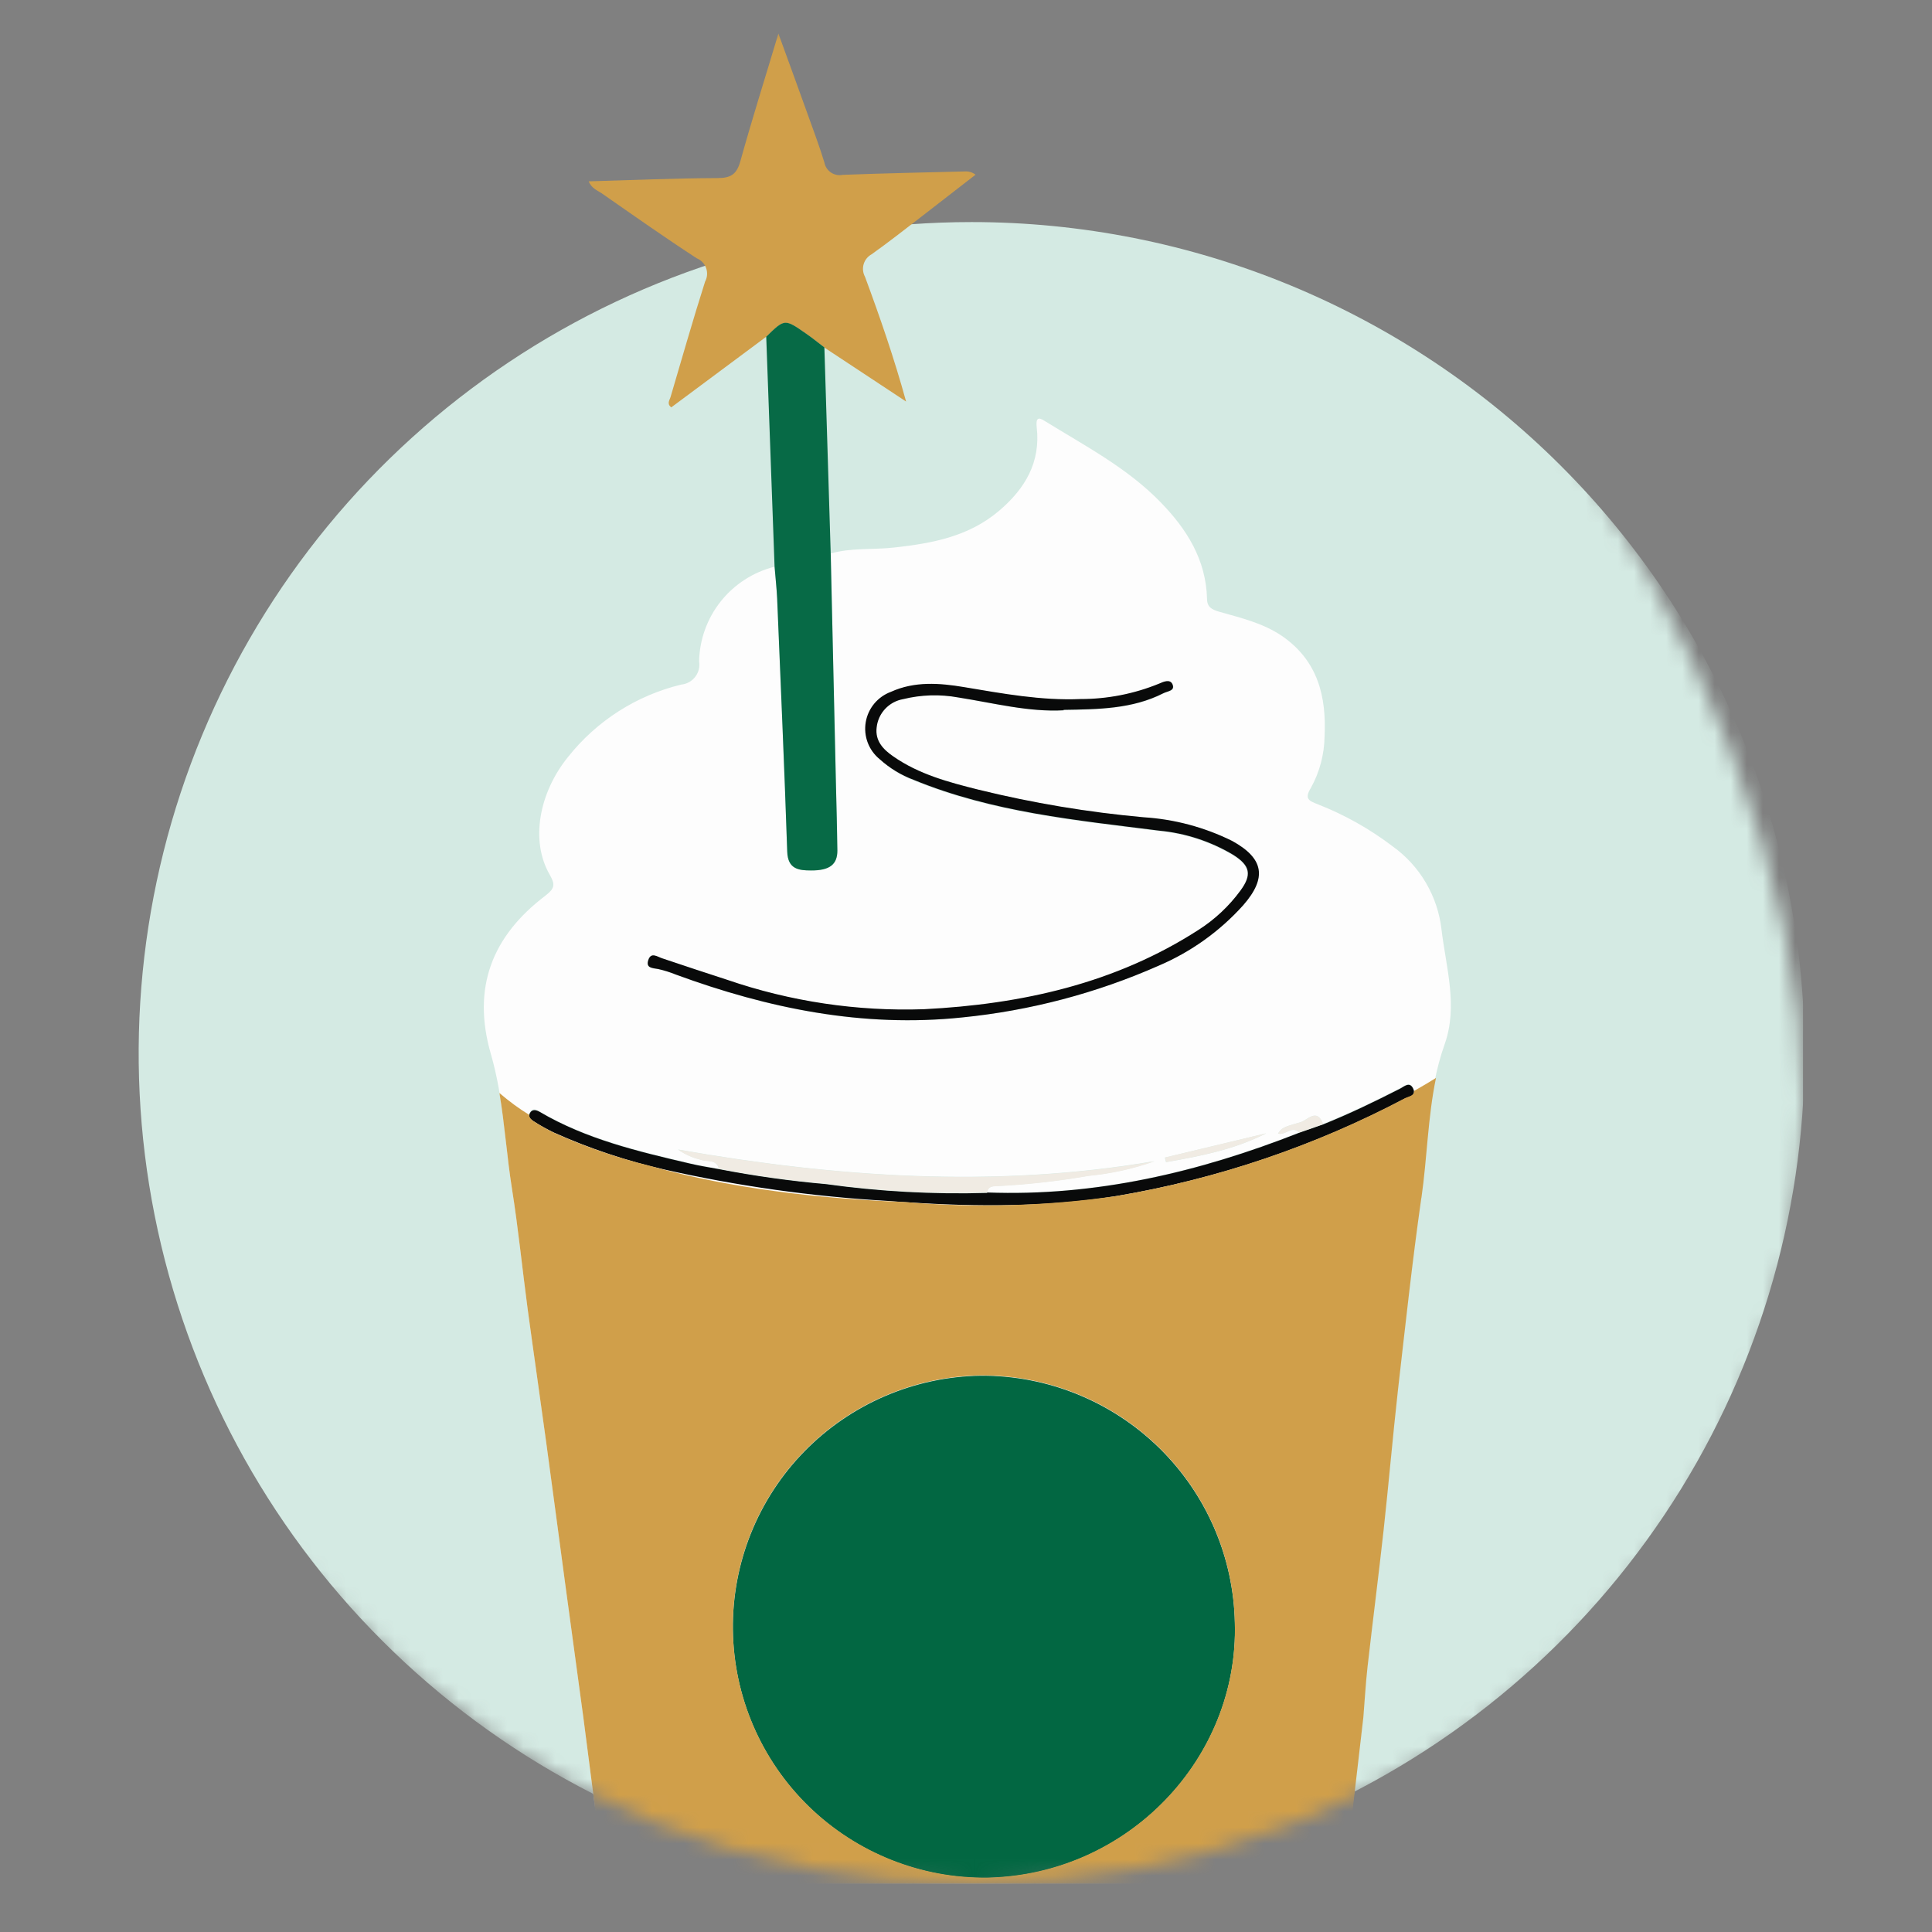 <svg width="120" height="120" viewBox="0 0 120 120" fill="none" xmlns="http://www.w3.org/2000/svg">
<rect x="0" y="0" width="120" height="120" fill="#808080" stroke="none"/>
<g clip-path="url(#clip0_860_14772)">
<mask id="mask0_860_14772" style="mask-type:luminance" maskUnits="userSpaceOnUse" x="6" y="1" width="106" height="116">
<path d="M57.714 2C34.5 -3.5 6 23.197 6 78.781C7.482 92.732 10.77 89.038 21.873 100.426C33.377 112.208 46.976 116.995 60.549 116.995C67.305 116.995 73.996 115.736 80.238 113.292C86.481 110.847 92.153 107.264 96.93 102.747C101.708 98.23 105.498 92.867 108.084 86.965C110.669 81.064 112 74.738 112 68.35C112 41.488 86.13 2 57.714 2Z" fill="white"/>
</mask>
<g mask="url(#mask0_860_14772)">
<path d="M112.086 65.425C112.086 75.637 109.051 85.619 103.366 94.11C97.682 102.601 89.602 109.219 80.148 113.127C70.695 117.034 60.292 118.057 50.256 116.065C40.22 114.072 31.002 109.155 23.767 101.934C16.531 94.713 11.604 85.513 9.607 75.498C7.611 65.482 8.636 55.1 12.552 45.666C16.467 36.231 23.098 28.168 31.606 22.494C40.114 16.821 50.117 13.793 60.349 13.793C67.144 13.793 73.871 15.128 80.148 17.723C86.425 20.318 92.128 24.121 96.932 28.915C101.737 33.71 105.547 39.402 108.147 45.666C110.747 51.93 112.086 58.644 112.086 65.425Z" fill="#D4EAE3"/>
<path d="M81.278 136.181C77.206 140.183 72.172 142.181 66.657 143.214C57.712 144.892 49.584 142.697 41.958 138.081C41.446 137.72 40.962 137.322 40.51 136.889C39.687 134.452 39.542 131.885 39.201 129.366C38.166 121.807 37.219 114.243 36.236 106.684C35.857 103.889 35.477 101.096 35.098 98.304C34.705 95.376 34.322 92.444 33.918 89.526C33.546 86.769 33.142 84.012 32.77 81.265C32.439 78.782 32.19 76.283 31.797 73.815C31.357 71.027 31.28 68.182 30.488 65.466C29.298 61.335 30.571 58.139 33.877 55.63C34.456 55.186 34.498 54.943 34.141 54.324C32.925 52.217 33.484 49.228 35.289 47.008C37.063 44.773 39.534 43.193 42.31 42.521C42.481 42.505 42.646 42.454 42.796 42.371C42.946 42.288 43.077 42.175 43.182 42.04C43.286 41.904 43.361 41.748 43.403 41.582C43.444 41.416 43.451 41.244 43.422 41.075C43.451 39.719 43.925 38.409 44.772 37.348C45.619 36.286 46.791 35.531 48.11 35.199C48.161 35.86 48.239 36.516 48.27 37.177C48.487 42.417 48.72 47.658 48.896 52.899C48.932 53.983 49.605 54.055 50.365 54.066C51.535 54.066 52.021 53.694 52.011 52.827C52.011 51.463 51.959 50.1 51.922 48.737L51.597 34.378C52.89 34.007 54.235 34.156 55.549 34.007C57.919 33.743 60.164 33.33 62.058 31.724C63.682 30.341 64.644 28.704 64.391 26.53C64.329 25.926 64.51 25.9 64.908 26.159C67.412 27.707 70.025 29.065 72.1 31.208C73.729 32.886 74.909 34.776 74.971 37.192C74.971 37.709 75.271 37.864 75.737 37.998C77.077 38.38 78.437 38.695 79.632 39.505C81.873 41.054 82.39 43.28 82.271 45.743C82.255 46.867 81.96 47.971 81.412 48.954C81.003 49.625 81.309 49.744 81.852 49.956C83.518 50.608 85.085 51.489 86.508 52.574C87.346 53.176 88.048 53.946 88.569 54.836C89.09 55.725 89.419 56.713 89.535 57.737C89.819 60.112 90.569 62.487 89.731 64.857C88.629 67.955 88.697 71.207 88.257 74.383C87.693 78.343 87.263 82.319 86.808 86.294C86.482 89.201 86.234 92.113 85.913 95.02C85.592 97.927 85.235 100.7 84.915 103.519C84.796 104.551 84.744 105.584 84.656 106.643C84.247 110.21 83.823 113.778 83.425 117.346C82.763 123.311 82.105 129.276 81.454 135.242C81.402 135.549 81.334 135.854 81.252 136.155M44.664 72.596C44.053 72.483 43.438 72.39 42.833 72.245C39.63 71.492 36.422 70.738 33.52 69.039C33.297 68.91 33.075 68.796 32.904 69.096C32.734 69.395 32.946 69.504 33.117 69.612C33.524 69.874 33.947 70.11 34.384 70.319C36.592 71.31 38.894 72.078 41.255 72.612C45.807 73.644 50.438 74.295 55.099 74.558C59.864 74.925 64.639 75.023 69.347 74.259C75.601 73.206 81.645 71.163 87.253 68.208C87.476 68.089 87.983 68.053 87.77 67.588C87.558 67.123 87.207 67.475 86.969 67.588C85.416 68.388 83.818 69.137 82.178 69.813C81.79 68.781 81.2 69.591 80.76 69.71C79.617 70.025 79.627 70.072 79.379 70.402C79.829 70.552 80.238 69.886 80.698 70.34C74.464 72.798 68.054 74.311 61.302 74.058C61.349 73.753 61.551 73.681 61.82 73.67C63.766 73.574 65.705 73.359 67.624 73.025C69.015 72.89 70.384 72.587 71.701 72.121C61.789 73.81 51.948 73.123 42.113 71.398C42.537 71.698 43.015 71.912 43.521 72.028C43.903 72.173 44.493 71.977 44.648 72.586M60.945 85.437C56.8 85.487 52.845 87.179 49.949 90.139C47.053 93.1 45.455 97.087 45.505 101.224C45.555 105.361 47.249 109.308 50.216 112.198C53.182 115.088 57.178 116.683 61.323 116.633C70.072 116.442 76.932 109.183 76.683 100.798C76.602 96.689 74.907 92.777 71.963 89.904C69.019 87.031 65.063 85.427 60.945 85.437ZM66.067 44.106C68.23 44.07 70.325 44.054 72.275 43.073C72.534 42.939 73.026 42.929 72.84 42.51C72.695 42.19 72.322 42.34 72.007 42.479C70.46 43.112 68.804 43.435 67.133 43.429C64.665 43.538 62.28 43.094 59.89 42.691C58.379 42.438 56.822 42.319 55.358 42.985C54.953 43.134 54.595 43.387 54.319 43.719C54.044 44.05 53.862 44.448 53.79 44.873C53.719 45.297 53.761 45.733 53.913 46.136C54.065 46.539 54.32 46.895 54.654 47.168C55.258 47.727 55.962 48.168 56.729 48.469C61.613 50.482 66.817 50.968 71.981 51.623C73.609 51.778 75.182 52.293 76.585 53.131C77.646 53.802 77.744 54.37 77.02 55.351C76.313 56.311 75.437 57.134 74.433 57.778C69.228 61.119 63.413 62.425 57.36 62.709C53.211 62.845 49.072 62.218 45.15 60.86C43.805 60.427 42.46 59.977 41.12 59.528C40.804 59.425 40.427 59.12 40.256 59.632C40.085 60.143 40.52 60.148 40.877 60.194C41.248 60.278 41.611 60.392 41.963 60.535C47.706 62.642 53.573 63.845 59.75 63.199C63.965 62.779 68.087 61.694 71.96 59.983C73.96 59.129 75.748 57.85 77.201 56.234C78.701 54.52 78.489 53.317 76.513 52.233C74.799 51.385 72.933 50.887 71.023 50.766C67.564 50.454 64.132 49.881 60.759 49.052C58.917 48.567 57.065 48.076 55.472 46.987C54.846 46.548 54.354 46.016 54.437 45.195C54.481 44.762 54.666 44.355 54.963 44.037C55.26 43.718 55.653 43.505 56.082 43.429C57.205 43.153 58.374 43.118 59.512 43.326C61.716 43.672 63.884 44.245 66.067 44.121M78.629 70.397L72.358 71.899C72.358 71.992 72.4 72.09 72.426 72.183C74.547 71.812 76.663 71.404 78.634 70.397" fill="#FDFDFD"/>
<path d="M47.582 20.923L41.695 25.301C41.395 25.074 41.596 24.852 41.653 24.646C42.357 22.265 43.035 19.875 43.795 17.489C43.864 17.362 43.905 17.222 43.916 17.077C43.927 16.933 43.908 16.788 43.859 16.652C43.81 16.515 43.733 16.391 43.633 16.286C43.533 16.181 43.412 16.099 43.278 16.044C41.286 14.748 39.336 13.374 37.38 12.011C37.111 11.825 36.754 11.717 36.562 11.263C39.263 11.185 41.907 11.072 44.556 11.061C45.399 11.061 45.766 10.829 45.994 9.982C46.698 7.447 47.499 4.917 48.348 2.083C49.01 3.905 49.579 5.459 50.138 7.019C50.505 8.051 50.888 9.053 51.204 10.091C51.227 10.216 51.275 10.336 51.344 10.443C51.414 10.55 51.505 10.642 51.611 10.714C51.717 10.786 51.836 10.835 51.962 10.861C52.087 10.886 52.217 10.885 52.342 10.86C54.867 10.762 57.392 10.715 59.911 10.648C60.156 10.629 60.399 10.701 60.594 10.85L57.164 13.509C56.165 14.278 55.172 15.058 54.142 15.791C54.023 15.856 53.917 15.944 53.831 16.049C53.745 16.155 53.681 16.277 53.643 16.407C53.605 16.538 53.592 16.674 53.607 16.81C53.622 16.945 53.663 17.076 53.728 17.195C54.66 19.71 55.539 22.25 56.279 24.94L51.204 21.589C50.816 21.295 50.438 20.985 50.04 20.711C48.731 19.803 48.731 19.808 47.582 20.933" fill="#D09F4A"/>
<path d="M47.582 20.923C48.731 19.798 48.731 19.792 50.039 20.701C50.438 20.975 50.816 21.285 51.204 21.579C51.335 25.844 51.466 30.11 51.597 34.378L51.923 48.737C51.954 50.1 51.995 51.464 52.011 52.832C52.011 53.694 51.535 54.076 50.365 54.066C49.605 54.066 48.932 53.983 48.896 52.899C48.72 47.658 48.487 42.417 48.27 37.177C48.239 36.516 48.161 35.86 48.11 35.199L47.592 20.923" fill="#076A46"/>
<path d="M60.961 85.448C65.079 85.437 69.035 87.041 71.979 89.915C74.923 92.788 76.618 96.7 76.7 100.808C76.948 109.193 70.088 116.453 61.339 116.644C57.194 116.694 53.199 115.098 50.232 112.208C47.266 109.318 45.571 105.371 45.521 101.234C45.471 97.097 47.069 93.11 49.965 90.149C52.861 87.189 56.816 85.498 60.961 85.448Z" fill="#026742"/>
<path d="M66.08 44.116C63.897 44.24 61.729 43.667 59.525 43.321C58.387 43.113 57.218 43.148 56.095 43.424C55.665 43.5 55.272 43.713 54.975 44.032C54.678 44.35 54.494 44.757 54.45 45.19C54.351 46.011 54.843 46.543 55.484 46.982C57.078 48.097 58.93 48.588 60.772 49.047C64.145 49.877 67.576 50.45 71.036 50.762C72.945 50.882 74.811 51.381 76.525 52.228C78.502 53.312 78.714 54.516 77.214 56.23C75.761 57.845 73.972 59.125 71.973 59.978C68.099 61.69 63.978 62.775 59.763 63.195C53.586 63.841 47.719 62.638 41.976 60.531C41.624 60.388 41.261 60.274 40.89 60.19C40.533 60.123 40.098 60.139 40.269 59.627C40.44 59.116 40.817 59.421 41.133 59.524C42.473 59.973 43.813 60.422 45.163 60.856C49.09 62.206 53.232 62.825 57.383 62.684C63.452 62.379 69.282 61.089 74.456 57.748C75.46 57.105 76.337 56.282 77.043 55.321C77.767 54.34 77.664 53.772 76.608 53.101C75.205 52.262 73.632 51.747 72.004 51.593C66.83 50.937 61.657 50.452 56.752 48.438C55.971 48.147 55.254 47.711 54.636 47.152C54.302 46.88 54.046 46.524 53.894 46.121C53.743 45.718 53.7 45.282 53.772 44.858C53.843 44.433 54.026 44.035 54.301 43.703C54.577 43.372 54.935 43.119 55.34 42.97C56.804 42.304 58.361 42.423 59.872 42.676C62.282 43.078 64.668 43.523 67.115 43.419C68.786 43.42 70.441 43.096 71.988 42.464C72.293 42.325 72.676 42.175 72.821 42.495C73.007 42.913 72.516 42.924 72.257 43.058C70.328 44.039 68.232 44.054 66.049 44.09" fill="#090A0A"/>
<path d="M61.305 74.068C68.056 74.321 74.466 72.808 80.701 70.356L82.18 69.839C83.82 69.183 85.403 68.414 86.971 67.614C87.209 67.49 87.556 67.154 87.773 67.614C87.99 68.073 87.494 68.13 87.256 68.233C81.653 71.187 75.613 73.23 69.365 74.285C64.657 75.049 59.882 74.951 55.117 74.59C50.456 74.322 45.826 73.67 41.273 72.643C38.912 72.105 36.611 71.335 34.402 70.345C33.965 70.136 33.542 69.9 33.135 69.638C32.969 69.529 32.778 69.369 32.922 69.121C33.067 68.874 33.316 68.936 33.538 69.07C36.42 70.763 39.627 71.517 42.85 72.271C43.456 72.416 44.072 72.509 44.682 72.622C46.868 73.044 49.075 73.353 51.294 73.547C54.616 74.01 57.972 74.193 61.325 74.094" fill="#090A0A"/>
<path d="M61.307 74.068C57.954 74.167 54.598 73.984 51.276 73.521C49.057 73.327 46.85 73.018 44.664 72.597C44.509 71.987 43.919 72.183 43.536 72.039C43.031 71.922 42.553 71.708 42.129 71.409C51.959 73.133 61.789 73.82 71.717 72.132C70.4 72.597 69.031 72.901 67.64 73.035C65.72 73.369 63.782 73.585 61.835 73.681C61.556 73.681 61.354 73.763 61.318 74.068" fill="#F0EBE3"/>
<path d="M78.643 70.392C76.677 71.398 74.561 71.806 72.434 72.178C72.409 72.085 72.388 71.987 72.367 71.894L78.638 70.392" fill="#F0EBE3"/>
<path d="M82.182 69.824L80.702 70.34C80.242 69.875 79.833 70.552 79.383 70.402C79.631 70.072 79.621 70.025 80.764 69.71C81.204 69.591 81.799 68.786 82.182 69.813" fill="#F0EBE3"/>
<path d="M88.286 74.409C88.643 71.935 88.68 69.411 89.192 66.953C88.742 67.232 88.291 67.5 87.831 67.758C87.862 68.063 87.469 68.104 87.277 68.207C81.669 71.172 75.623 73.224 69.366 74.285C65.013 74.911 60.602 75.037 56.22 74.662C49.37 74.393 44.228 73.505 40.399 72.421C38.341 71.919 36.334 71.227 34.403 70.355C33.966 70.143 33.543 69.903 33.136 69.638C33.001 69.55 32.851 69.426 32.877 69.251C32.222 68.847 31.601 68.391 31.02 67.887C31.351 69.849 31.485 71.848 31.796 73.815C32.189 76.288 32.437 78.782 32.768 81.265C33.141 84.022 33.544 86.78 33.917 89.526C34.32 92.459 34.703 95.392 35.096 98.304C35.476 101.095 35.855 103.889 36.234 106.684C37.218 114.243 38.175 121.807 39.199 129.366C39.541 131.885 39.685 134.451 40.508 136.894C40.962 137.323 41.446 137.72 41.956 138.081C49.583 142.692 57.71 144.891 66.655 143.219C72.171 142.186 77.204 140.183 81.276 136.186C81.343 135.876 81.442 135.577 81.478 135.267C82.14 129.302 82.797 123.337 83.449 117.372C83.847 113.804 84.272 110.236 84.68 106.668C84.768 105.636 84.82 104.603 84.939 103.544C85.26 100.71 85.627 97.865 85.938 95.046C86.248 92.227 86.507 89.227 86.832 86.32C87.288 82.344 87.717 78.369 88.281 74.409M61.337 116.623C57.192 116.673 53.196 115.077 50.23 112.188C47.263 109.298 45.569 105.35 45.519 101.213C45.468 97.076 47.067 93.089 49.963 90.129C52.858 87.168 56.814 85.477 60.959 85.427C65.077 85.416 69.033 87.021 71.977 89.894C74.921 92.767 76.616 96.679 76.697 100.787C76.946 109.172 70.085 116.432 61.337 116.623Z" fill="#D09F4A"/>
</g>
</g>
<defs>
<clipPath id="clip0_860_14772">
<rect width="104" height="115" fill="white" transform="translate(8 2)"/>
</clipPath>
</defs>
</svg>
